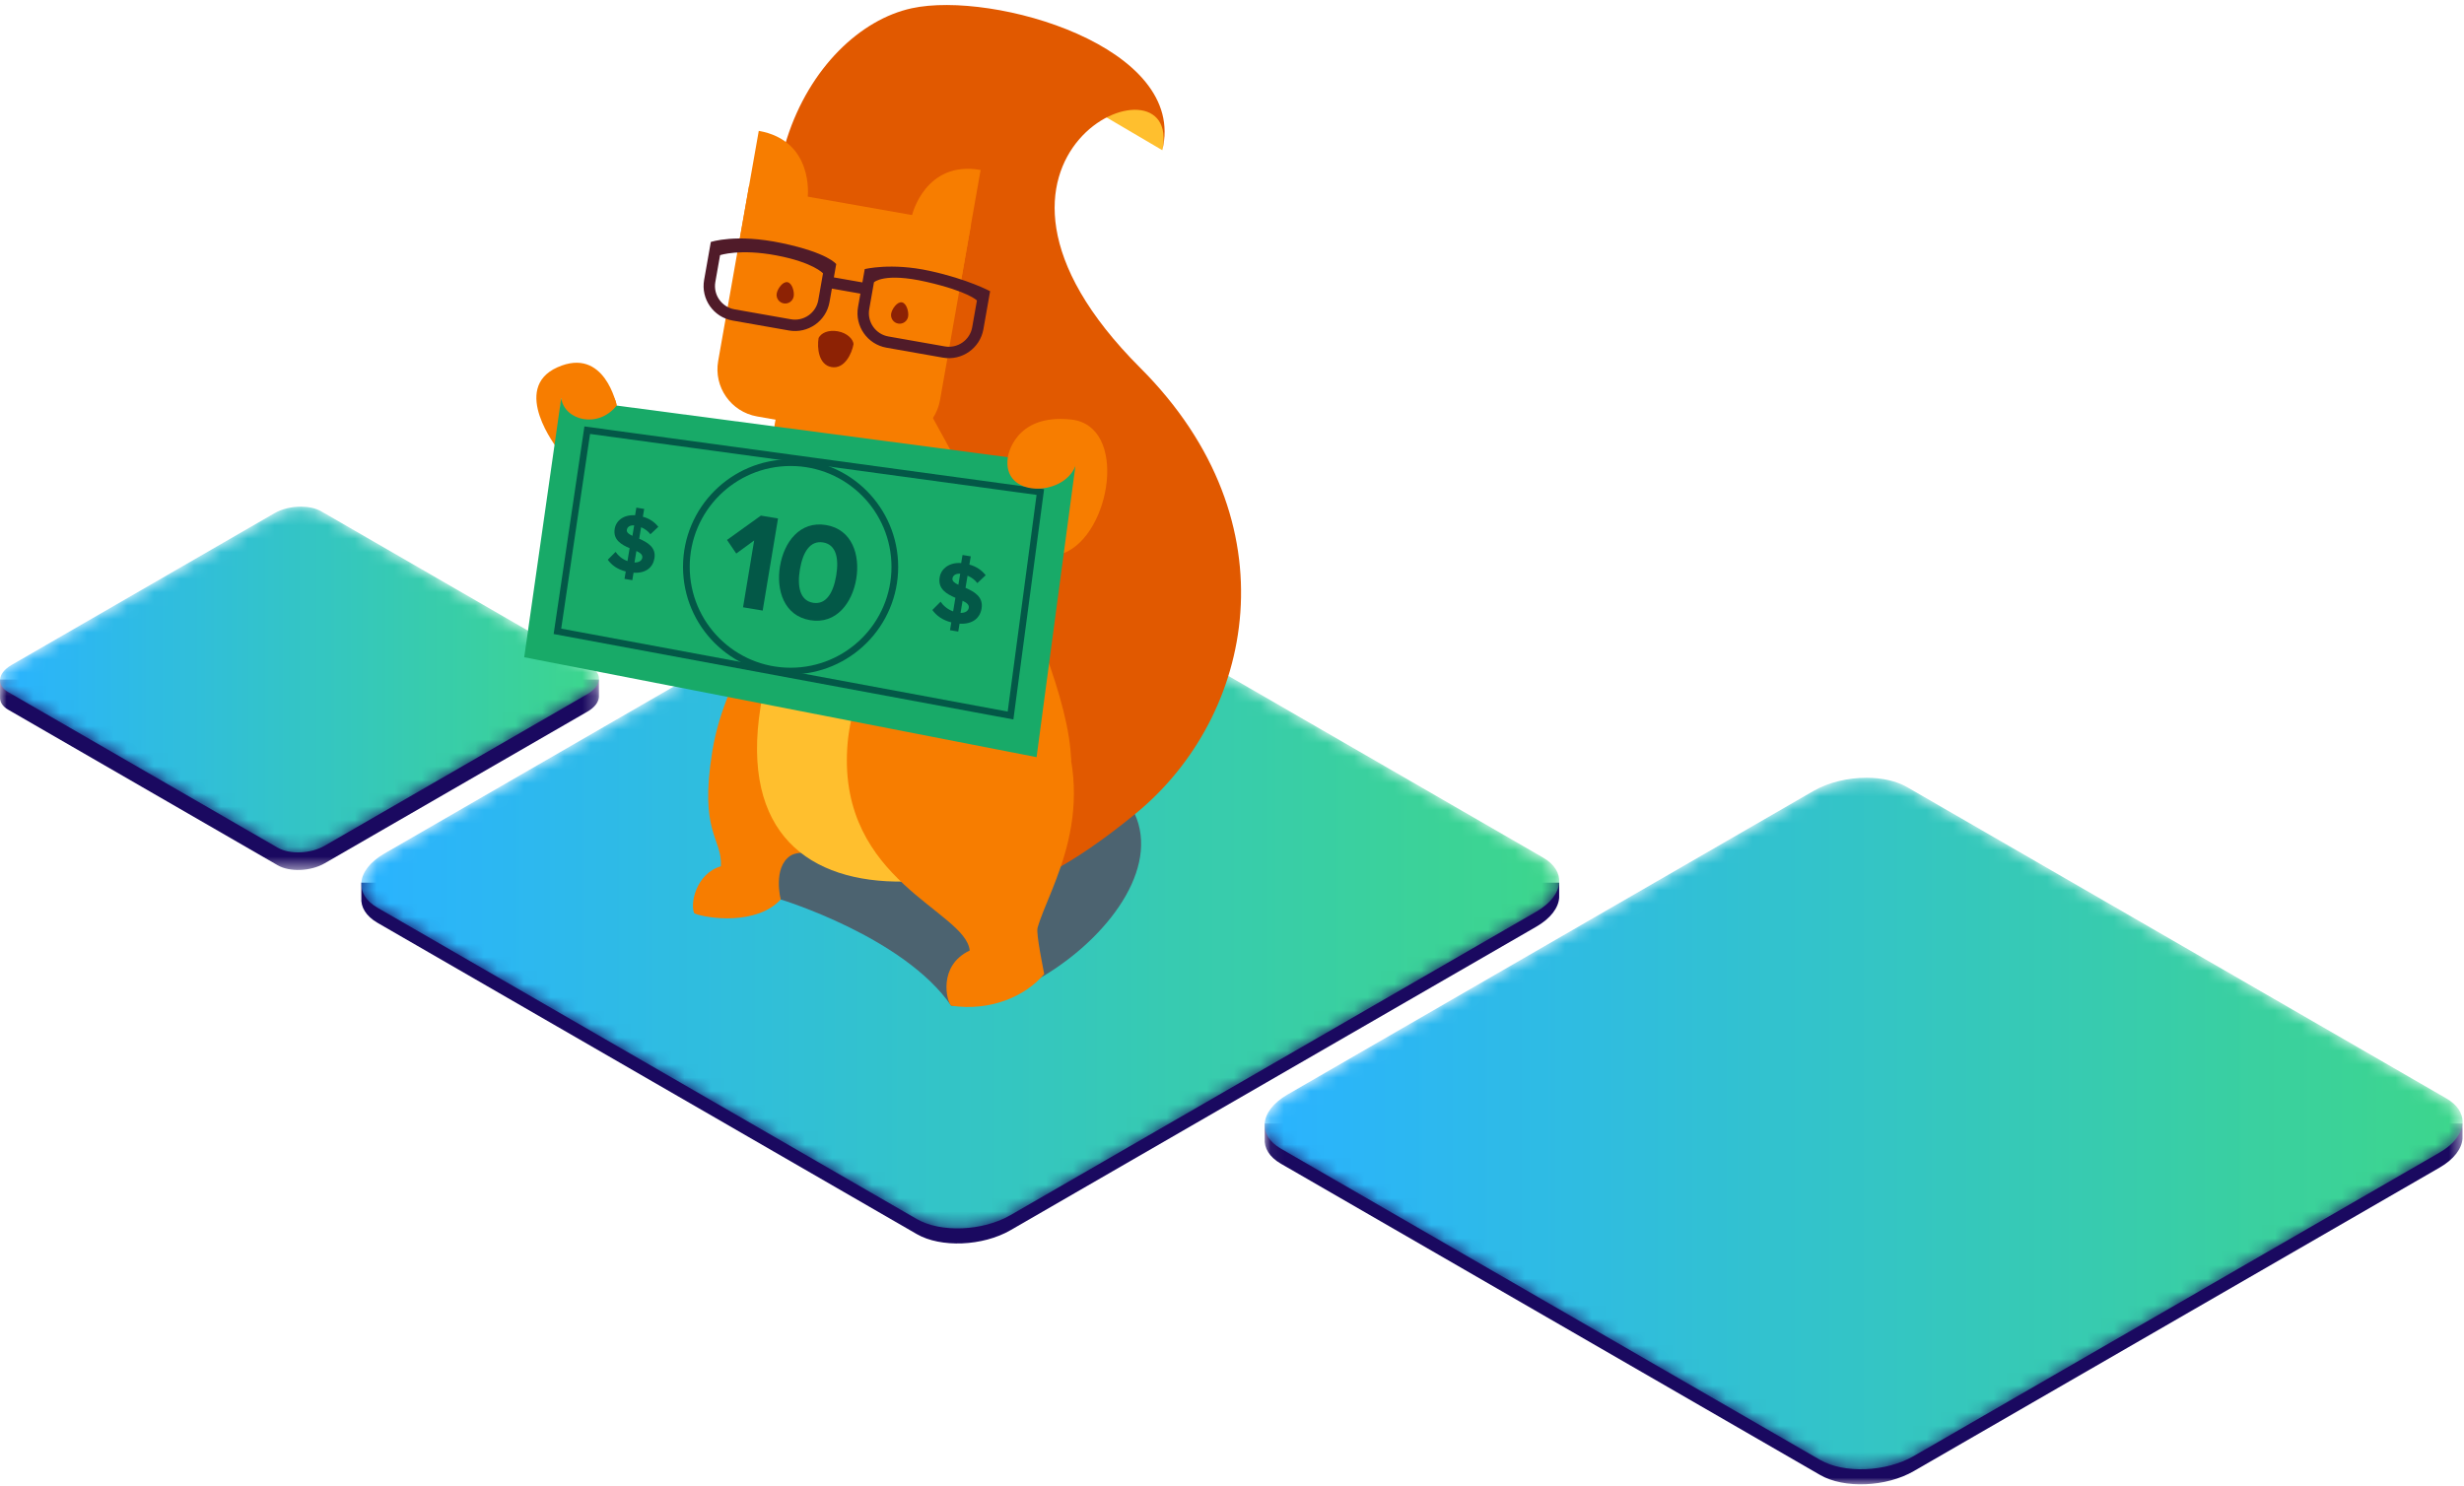 <?xml version="1.0" encoding="UTF-8"?>
<svg width="184px" height="111px" viewBox="0 0 184 111" version="1.1" xmlns="http://www.w3.org/2000/svg" xmlns:xlink="http://www.w3.org/1999/xlink">
    <!-- Generator: Sketch 57.1 (83088) - https://sketch.com -->
    <title>bannerbar-illustration</title>
    <desc>Created with Sketch.</desc>
    <defs>
        <path d="M41.333,1.101 L2.067,23.77 C0.992,24.392 0.414,25.178 0.359,25.936 L0.359,25.936 C0.307,26.637 0.703,27.313 1.565,27.81 L1.565,27.81 L41.835,51.06 C43.629,52.096 46.762,51.966 48.833,50.77 L48.833,50.77 L88.098,28.101 C89.174,27.48 89.752,26.693 89.807,25.936 L89.807,25.936 C89.858,25.235 89.462,24.558 88.6,24.061 L88.6,24.061 L48.33,0.811 C47.518,0.342 46.43,0.112 45.291,0.112 L45.291,0.112 C43.916,0.112 42.466,0.447 41.333,1.101" id="path-1"></path>
        <linearGradient x1="-0%" y1="50%" x2="100%" y2="50%" id="linearGradient-3">
            <stop stop-color="#2AB3FF" offset="0%"></stop>
            <stop stop-color="#3DD68C" offset="100%"></stop>
        </linearGradient>
        <polygon id="path-4" points="0.062 0.051 89.514 0.051 89.514 27 0.062 27"></polygon>
        <path d="M41.04,1.091 L1.775,23.76 C0.699,24.382 0.122,25.168 0.066,25.926 L0.066,25.926 C0.015,26.627 0.411,27.303 1.273,27.801 L1.273,27.801 L41.543,51.051 C43.337,52.086 46.47,51.957 48.54,50.76 L48.54,50.76 L87.805,28.091 C88.881,27.47 89.459,26.683 89.514,25.926 L89.514,25.926 C89.517,25.888 89.519,25.85 89.519,25.812 L89.519,25.812 L89.519,25.803 C89.519,25.147 89.12,24.52 88.308,24.051 L88.308,24.051 L48.038,0.801 C47.225,0.332 46.138,0.102 44.999,0.102 L44.999,0.102 C43.624,0.102 42.173,0.437 41.04,1.091" id="path-6"></path>
        <linearGradient x1="-8.43859407e-05%" y1="50%" x2="100%" y2="50%" id="linearGradient-8">
            <stop stop-color="#2AB3FF" offset="0%"></stop>
            <stop stop-color="#3DD68C" offset="100%"></stop>
        </linearGradient>
        <polygon id="path-9" points="0 0.264 44.726 0.264 44.726 14.488 0 14.488"></polygon>
        <path d="M20.489,0.596 L0.857,11.931 C0.319,12.242 0.03,12.635 0.002,13.014 L0.002,13.014 C0.001,13.029 0,13.044 0,13.059 L0,13.059 L0,13.088 C0.006,13.412 0.205,13.72 0.606,13.951 L0.606,13.951 L20.741,25.576 C21.637,26.094 23.204,26.029 24.239,25.431 L24.239,25.431 L43.872,14.096 C44.41,13.786 44.699,13.393 44.726,13.014 L44.726,13.014 C44.752,12.663 44.554,12.325 44.123,12.076 L44.123,12.076 L23.988,0.451 C23.581,0.217 23.038,0.102 22.468,0.102 L22.468,0.102 C21.781,0.102 21.055,0.269 20.489,0.596" id="path-11"></path>
        <linearGradient x1="-8.38392871e-07%" y1="50%" x2="100%" y2="50%" id="linearGradient-13">
            <stop stop-color="#2AB3FF" offset="0%"></stop>
            <stop stop-color="#3DD68C" offset="100%"></stop>
        </linearGradient>
    </defs>
    <g id="Pages---Home-SEO" stroke="none" stroke-width="1" fill="none" fill-rule="evenodd">
        <g id="page/desktop/d-home-banner-bar" transform="translate(-1134, -238)">
            <g id="bannerbar-illustration" transform="translate(1134, 238)">
                <path d="M26.984,67.049 C26.932,67.75 27.328,68.426 28.19,68.924 L68.461,92.174 C70.254,93.21 73.387,93.08 75.458,91.884 L114.723,69.214 C115.799,68.593 116.377,67.807 116.432,67.049 L116.432,65.924 L26.984,65.924 L26.984,67.799" id="Fill-1" fill="#1A0960"></path>
                <g id="Group-5" transform="translate(26.625, 39.989)">
                    <mask id="mask-2" fill="white">
                        <use xlink:href="#path-1"></use>
                    </mask>
                    <g id="Clip-4"></g>
                    <path d="M41.333,1.101 L2.067,23.77 C0.992,24.392 0.414,25.178 0.359,25.936 L0.359,25.936 C0.307,26.637 0.703,27.313 1.565,27.81 L1.565,27.81 L41.835,51.06 C43.629,52.096 46.762,51.966 48.833,50.77 L48.833,50.77 L88.098,28.101 C89.174,27.48 89.752,26.693 89.807,25.936 L89.807,25.936 C89.858,25.235 89.462,24.558 88.6,24.061 L88.6,24.061 L48.33,0.811 C47.518,0.342 46.43,0.112 45.291,0.112 L45.291,0.112 C43.916,0.112 42.466,0.447 41.333,1.101" id="Fill-3" fill="url(#linearGradient-3)" mask="url(#mask-2)"></path>
                </g>
                <g id="Group-8" transform="translate(94.375, 83.864)">
                    <mask id="mask-5" fill="white">
                        <use xlink:href="#path-4"></use>
                    </mask>
                    <g id="Clip-7"></g>
                    <path d="M0.066,1.176 C0.015,1.877 0.411,2.553 1.273,3.051 L41.543,26.301 C43.337,27.336 46.47,27.207 48.541,26.011 L87.806,3.341 C88.882,2.72 89.459,1.934 89.514,1.176 L89.514,0.051 L0.066,0.051 L0.066,1.926" id="Fill-6" fill="#1A0960" mask="url(#mask-5)"></path>
                </g>
                <g id="Group-11" transform="translate(94.375, 57.989)">
                    <mask id="mask-7" fill="white">
                        <use xlink:href="#path-6"></use>
                    </mask>
                    <g id="Clip-10"></g>
                    <path d="M41.04,1.091 L1.775,23.76 C0.699,24.382 0.122,25.168 0.066,25.926 L0.066,25.926 C0.015,26.627 0.411,27.303 1.273,27.801 L1.273,27.801 L41.543,51.051 C43.337,52.086 46.47,51.957 48.54,50.76 L48.54,50.76 L87.805,28.091 C88.881,27.47 89.459,26.683 89.514,25.926 L89.514,25.926 C89.517,25.888 89.519,25.85 89.519,25.812 L89.519,25.812 L89.519,25.803 C89.519,25.147 89.12,24.52 88.308,24.051 L88.308,24.051 L48.038,0.801 C47.225,0.332 46.138,0.102 44.999,0.102 L44.999,0.102 C43.624,0.102 42.173,0.437 41.04,1.091" id="Fill-9" fill="url(#linearGradient-8)" mask="url(#mask-7)"></path>
                </g>
                <g id="Group-14" transform="translate(0, 50.489)">
                    <mask id="mask-10" fill="white">
                        <use xlink:href="#path-9"></use>
                    </mask>
                    <g id="Clip-13"></g>
                    <path d="M0.002,1.576 C-0.023,1.927 0.174,2.265 0.605,2.514 L20.74,14.139 C21.637,14.657 23.204,14.592 24.239,13.994 L43.872,2.659 C44.41,2.348 44.698,1.955 44.726,1.576 L44.726,0.264 L0.002,0.264 L0.002,1.951" id="Fill-12" fill="#1A0960" mask="url(#mask-10)"></path>
                </g>
                <g id="Group-17" transform="translate(0, 37.739)">
                    <mask id="mask-12" fill="white">
                        <use xlink:href="#path-11"></use>
                    </mask>
                    <g id="Clip-16"></g>
                    <path d="M20.489,0.596 L0.857,11.931 C0.319,12.242 0.03,12.635 0.002,13.014 L0.002,13.014 C0.001,13.029 0,13.044 0,13.059 L0,13.059 L0,13.088 C0.006,13.412 0.205,13.72 0.606,13.951 L0.606,13.951 L20.741,25.576 C21.637,26.094 23.204,26.029 24.239,25.431 L24.239,25.431 L43.872,14.096 C44.41,13.786 44.699,13.393 44.726,13.014 L44.726,13.014 C44.752,12.663 44.554,12.325 44.123,12.076 L44.123,12.076 L23.988,0.451 C23.581,0.217 23.038,0.102 22.468,0.102 L22.468,0.102 C21.781,0.102 21.055,0.269 20.489,0.596" id="Fill-15" fill="url(#linearGradient-13)" mask="url(#mask-12)"></path>
                </g>
                <g id="Group-68" transform="translate(39, 0.238)">
                    <path d="M2.627,33.269 C2.627,33.269 -0.914,28.776 2.627,27.195 C6.167,25.614 7.05,30.054 7.05,30.054 L2.907,29.507 L2.627,33.269 Z" id="Fill-18" fill="#F77D00"></path>
                    <path d="M32.03,74.878 C41.194,74.878 55.989,59.439 37.006,55.367 C11.103,49.81 19.301,66.944 19.301,66.944 C19.301,66.944 28.492,69.735 32.03,74.878" id="Fill-20" fill="#4C6370"></path>
                    <path d="M47.793,10.98 C47.793,10.98 48.654,7.993 46.04,6.553 C43.426,5.113 41.079,7.033 41.079,7.033 L47.793,10.98 Z" id="Fill-22" fill="#FFBF2E"></path>
                    <path d="M32.803,65.893 C32.803,65.893 35.683,68.854 45.856,60.486 C54.62,53.278 57.709,38.797 46.153,27.242 C30.144,11.233 49.425,3.157 47.793,10.98 C49.722,3.263 35.185,-0.948 29.085,0.379 C21.407,2.05 13.947,14.775 23,29.913 C32.054,45.051 39.037,65.151 32.803,65.893" id="Fill-24" fill="#E15900"></path>
                    <path d="M18.992,46.06 C19.259,38.69 17.471,30.211 20.281,28.695 C23.091,27.178 28.827,27.777 28.827,27.777 C28.827,27.777 40.786,47.836 40.986,56.573 C30.988,54.805 18.992,46.06 18.992,46.06" id="Fill-26" fill="#F77D00"></path>
                    <path d="M36.261,33.912 C36.261,33.912 36.699,30.637 40.986,31.096 C45.274,31.556 43.966,39.684 40.438,41.076 C38.687,36.512 36.261,33.912 36.261,33.912" id="Fill-28" fill="#F77D00"></path>
                    <path d="M14.191,55.883 C15.231,49.488 19.43,45.867 20.32,38.447 C20.32,38.447 29.819,57.147 28.335,61.005 C26.85,64.864 21.359,62.786 20.023,63.677 C18.688,64.567 19.3,66.944 19.3,66.944 C17.515,68.879 13.844,68.383 12.852,67.986 C12.505,67.341 12.951,65.01 14.836,64.464 C14.935,62.34 13.199,61.984 14.191,55.883" id="Fill-30" fill="#F77D00"></path>
                    <path d="M25.584,53.513 C25.584,63.903 27.295,64.419 28.483,65.606 C21.458,65.705 16.278,62.039 17.797,52.546 C19.372,42.704 20.59,41.036 20.281,37.16 C19.972,33.285 25.378,34.123 26.5,38.446 C27.622,42.77 25.584,49.976 25.584,53.513" id="Fill-32" fill="#FFBF2E"></path>
                    <path d="M24.268,55.638 C23.652,65.59 33.116,67.788 33.413,70.756 C31.021,71.889 31.687,74.568 32.03,74.878 C34.968,75.317 37.578,74.176 38.976,72.511 C38.937,72.267 38.356,69.503 38.479,69.067 C39.332,66.016 43.427,60.155 39.558,52.227 C34.98,42.846 24.862,46.028 24.268,55.638" id="Fill-34" fill="#F77D00"></path>
                    <path d="M33.497,16.599 L16.93,13.677 L14.63,26.724 C14.287,28.668 15.585,30.522 17.53,30.865 L27.056,32.545 C29,32.888 30.854,31.59 31.197,29.645 L33.497,16.599 Z" id="Fill-36" fill="#F77D00"></path>
                    <path d="M32.724,20.986 L34.228,12.457 C30.086,11.726 29.11,15.825 29.11,15.825 C29.11,15.825 28.582,20.255 32.724,20.986" id="Fill-38" fill="#F77D00"></path>
                    <path d="M16.157,18.065 L17.661,9.536 C21.802,10.266 21.318,14.451 21.318,14.451 C21.318,14.451 20.299,18.795 16.157,18.065" id="Fill-40" fill="#F77D00"></path>
                    <path d="M22.13,25.002 C22.32,24.637 22.842,24.379 23.562,24.506 C24.282,24.633 24.716,25.115 24.738,25.462 C24.611,26.182 24.058,27.349 23.091,27.178 C22.124,27.008 22.003,25.722 22.13,25.002" id="Fill-42" fill="#8D2204"></path>
                    <path d="M27.548,23.184 C27.486,23.534 27.72,23.868 28.069,23.929 C28.419,23.991 28.753,23.757 28.815,23.408 C28.876,23.058 28.699,22.406 28.349,22.344 C27.999,22.282 27.609,22.834 27.548,23.184" id="Fill-44" fill="#8D2204"></path>
                    <path d="M19.002,21.677 C18.94,22.028 19.174,22.361 19.524,22.422 C19.873,22.484 20.207,22.251 20.269,21.901 C20.331,21.551 20.153,20.899 19.803,20.837 C19.453,20.775 19.064,21.327 19.002,21.677" id="Fill-46" fill="#8D2204"></path>
                    <path d="M14.771,18.821 C14.771,18.821 16.241,18.318 18.992,18.841 C21.743,19.364 22.459,20.177 22.459,20.177 L22.106,22.178 C21.937,23.136 21.021,23.778 20.063,23.609 L15.848,22.865 C14.891,22.697 14.249,21.78 14.418,20.823 L14.771,18.821 Z M26.263,20.848 C26.263,20.848 27.018,20.09 30.177,20.813 C33.335,21.537 33.952,22.204 33.952,22.204 L33.599,24.205 C33.43,25.163 32.513,25.804 31.556,25.635 L27.341,24.892 C26.384,24.723 25.742,23.807 25.911,22.849 L26.263,20.848 Z M14.081,17.836 L13.58,20.675 C13.33,22.095 14.281,23.453 15.701,23.703 L19.916,24.446 C21.335,24.697 22.694,23.746 22.944,22.326 L23.122,21.317 L25.251,21.693 L25.073,22.701 C24.823,24.121 25.774,25.479 27.194,25.73 L31.408,26.473 C32.828,26.723 34.186,25.772 34.436,24.352 L34.937,21.513 C34.937,21.513 33.294,20.62 30.417,19.992 C27.539,19.364 25.574,19.862 25.574,19.862 L25.399,20.855 L23.27,20.48 L23.445,19.487 C23.445,19.487 22.85,18.652 19.399,17.922 C15.948,17.19 14.081,17.836 14.081,17.836 L14.081,17.836 Z" id="Fill-48" fill="#501B29"></path>
                    <polygon id="Fill-50" fill="#18AA68" points="2.907 29.507 41.305 34.578 38.407 56.313 0.146 48.852"></polygon>
                    <polygon id="Stroke-52" stroke="#035847" stroke-width="0.5" points="4.852 31.892 38.687 36.511 36.462 53.203 2.626 46.915"></polygon>
                    <polygon id="Fill-54" fill="#035847" points="17.318 40.129 15.98 41.105 15.29 40.089 17.819 38.273 19.098 38.486 17.953 45.365 16.487 45.121"></polygon>
                    <path d="M22.468,40.276 C21.478,40.111 20.945,41.029 20.733,42.298 C20.522,43.566 20.729,44.619 21.718,44.784 C22.698,44.946 23.234,44.018 23.445,42.749 C23.656,41.481 23.448,40.439 22.468,40.276 M22.684,38.976 C24.645,39.302 25.236,41.224 24.941,42.999 C24.646,44.772 23.462,46.409 21.502,46.083 C19.532,45.755 18.952,43.825 19.247,42.051 C19.542,40.276 20.714,38.649 22.684,38.976" id="Fill-56" fill="#035847"></path>
                    <path d="M33.343,45.162 C33.383,44.922 33.175,44.774 32.88,44.633 L32.729,45.538 C33.106,45.548 33.308,45.375 33.343,45.162 M32.567,43.436 L32.703,42.614 C32.368,42.592 32.165,42.731 32.126,42.964 C32.093,43.165 32.282,43.31 32.567,43.436 M32.655,46.344 L32.557,46.932 L31.942,46.83 L32.039,46.248 C31.369,46.077 30.92,45.736 30.624,45.321 L31.238,44.705 C31.442,44.998 31.755,45.276 32.175,45.426 L32.345,44.41 C31.706,44.138 31.023,43.758 31.169,42.885 C31.278,42.224 31.896,41.756 32.776,41.816 L32.877,41.214 L33.492,41.316 L33.39,41.931 C33.905,42.069 34.31,42.35 34.606,42.725 L33.984,43.313 C33.792,43.062 33.531,42.879 33.252,42.759 L33.101,43.665 C33.744,43.952 34.446,44.334 34.299,45.215 C34.181,45.926 33.622,46.404 32.655,46.344" id="Fill-58" fill="#035847"></path>
                    <path d="M8.963,41.417 C9.001,41.19 8.804,41.05 8.524,40.915 L8.381,41.773 C8.739,41.782 8.93,41.619 8.963,41.417 M8.227,39.782 L8.357,39.003 C8.039,38.982 7.847,39.114 7.81,39.334 C7.778,39.525 7.958,39.662 8.227,39.782 M8.31,42.537 L8.218,43.095 L7.635,42.998 L7.728,42.446 C7.092,42.284 6.668,41.961 6.386,41.568 L6.969,40.984 C7.162,41.262 7.458,41.525 7.857,41.668 L8.017,40.705 C7.411,40.446 6.765,40.087 6.903,39.259 C7.007,38.634 7.591,38.19 8.426,38.247 L8.521,37.676 L9.104,37.774 L9.006,38.356 C9.495,38.487 9.878,38.753 10.16,39.109 L9.57,39.666 C9.389,39.427 9.14,39.253 8.876,39.14 L8.733,39.999 C9.344,40.27 10.007,40.633 9.869,41.467 C9.756,42.141 9.227,42.595 8.31,42.537" id="Fill-60" fill="#035847"></path>
                    <path d="M27.822,42.1 C27.822,46.399 24.337,49.884 20.038,49.884 C15.74,49.884 12.255,46.399 12.255,42.1 C12.255,37.802 15.74,34.317 20.038,34.317 C24.337,34.317 27.822,37.802 27.822,42.1 Z" id="Stroke-62" stroke="#035847" stroke-width="0.5"></path>
                    <path d="M2.907,29.507 C3.151,31.148 5.646,31.816 7.05,30.054 C6.754,27.748 2.907,29.507 2.907,29.507" id="Fill-64" fill="#F77D00"></path>
                    <path d="M36.261,33.912 C35.788,36.962 40.395,36.887 41.304,34.578 C39.766,32.27 36.261,33.912 36.261,33.912" id="Fill-66" fill="#F77D00"></path>
                </g>
            </g>
        </g>
    </g>
</svg>